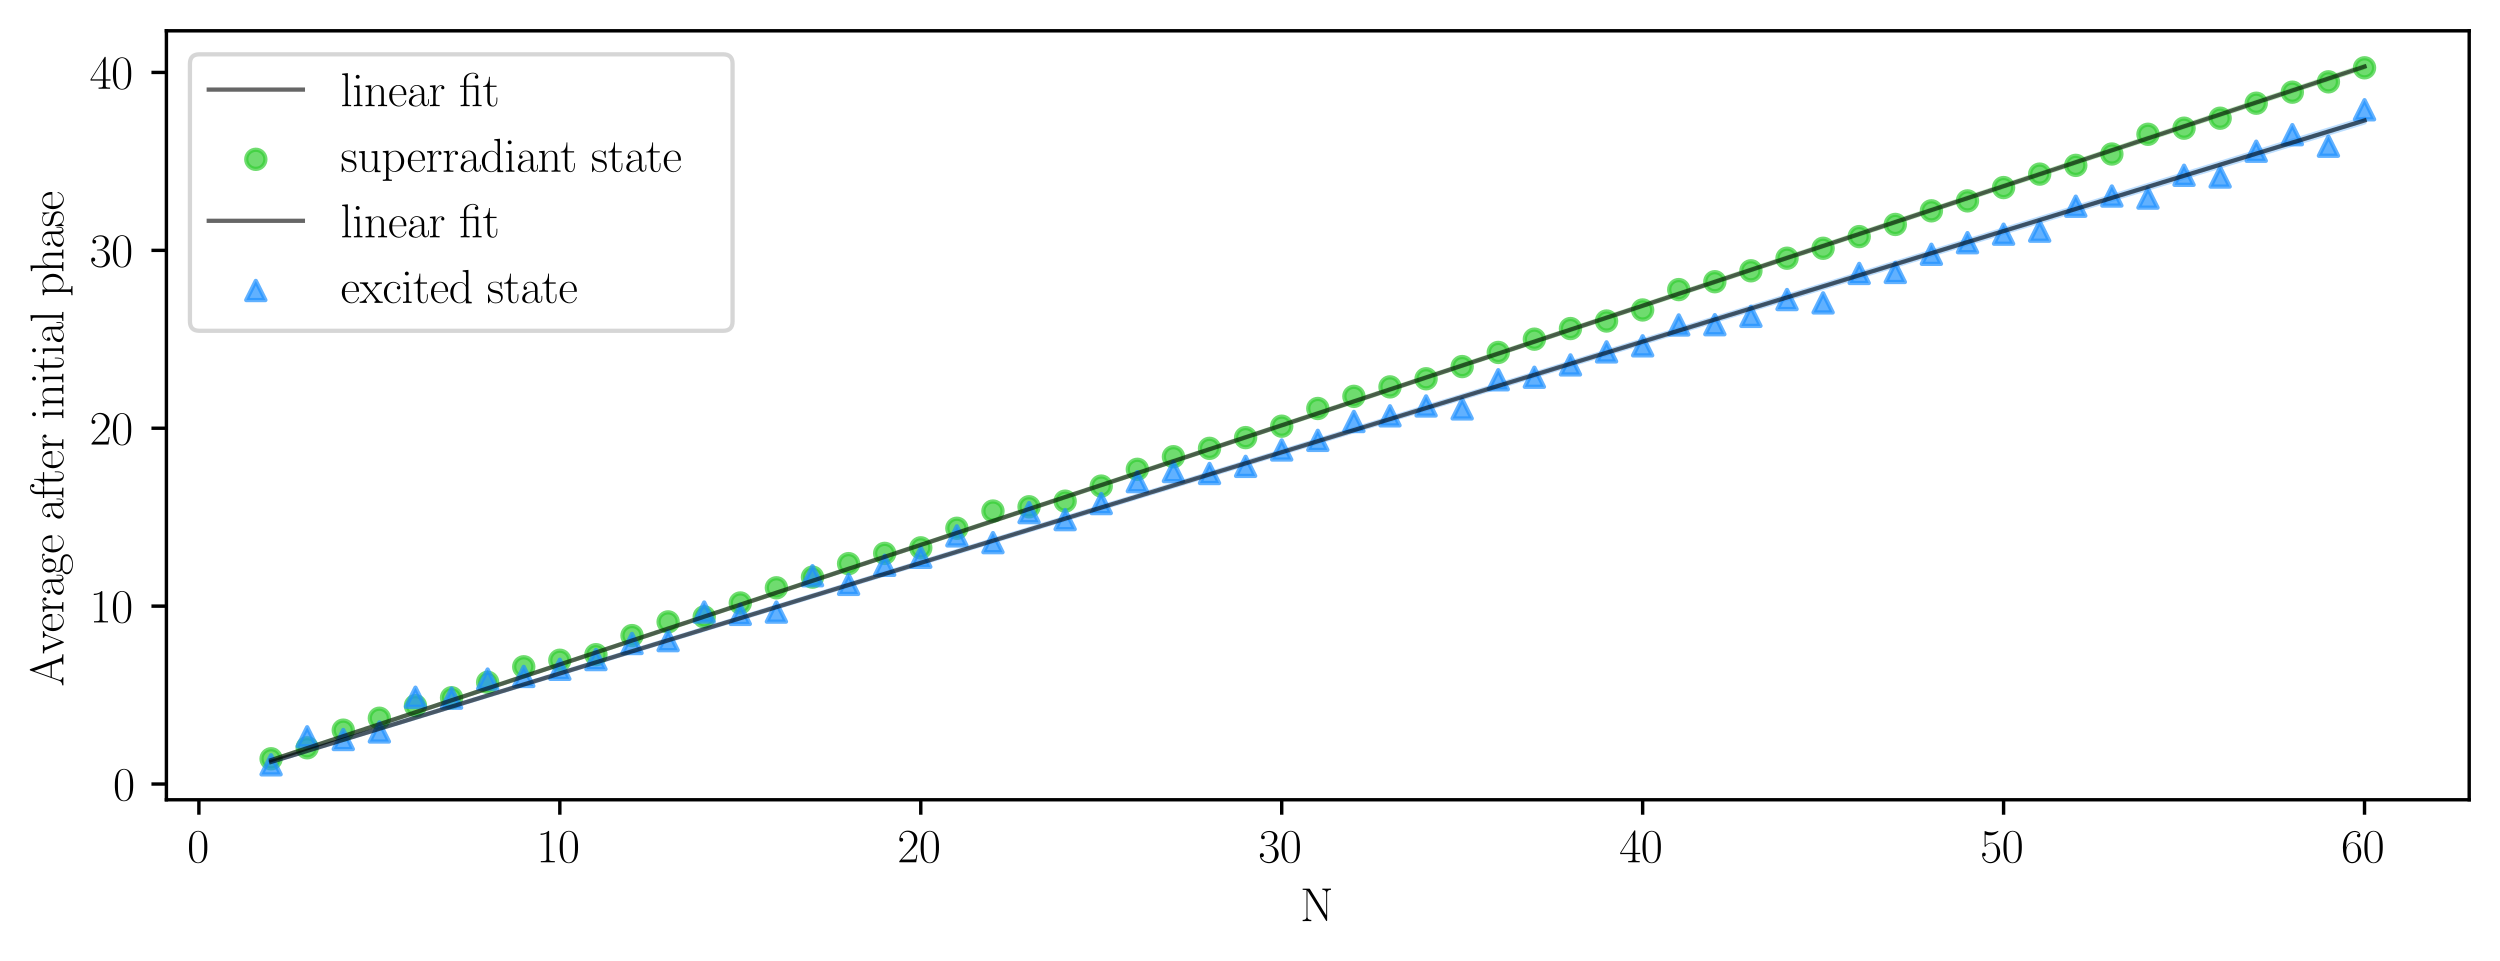 <?xml version="1.0" encoding="utf-8" standalone="no"?>
<!DOCTYPE svg PUBLIC "-//W3C//DTD SVG 1.1//EN"
  "http://www.w3.org/Graphics/SVG/1.1/DTD/svg11.dtd">
<svg xmlns:xlink="http://www.w3.org/1999/xlink" width="584.4pt" height="224.636pt" viewBox="0 0 584.4 224.636" xmlns="http://www.w3.org/2000/svg" version="1.1">
 <defs>
  <style type="text/css">*{stroke-linejoin: round; stroke-linecap: butt}</style>
 </defs>
 <g id="figure_1">
  <g id="patch_1">
   <path d="M 0 224.636 
L 584.4 224.636 
L 584.4 -0 
L 0 -0 
z
" style="fill: #ffffff"/>
  </g>
  <g id="axes_1">
   <g id="patch_2">
    <path d="M 38.9 186.953 
L 577.2 186.953 
L 577.2 7.2 
L 38.9 7.2 
z
" style="fill: #ffffff"/>
   </g>
   <g id="FillBetweenPolyCollection_1">
    <defs>
     <path id="maec29eea2d" d="M 63.368 -46.946 
L 63.368 -46.959 
L 71.806 -49.757 
L 80.243 -52.555 
L 88.68 -55.354 
L 97.118 -58.152 
L 105.555 -60.951 
L 113.992 -63.749 
L 122.429 -66.547 
L 130.867 -69.346 
L 139.304 -72.144 
L 147.741 -74.942 
L 156.179 -77.741 
L 164.616 -80.539 
L 173.053 -83.338 
L 181.49 -86.136 
L 189.928 -88.934 
L 198.365 -91.733 
L 206.802 -94.531 
L 215.24 -97.33 
L 223.677 -100.128 
L 232.114 -102.926 
L 240.551 -105.725 
L 248.989 -108.523 
L 257.426 -111.322 
L 265.863 -114.12 
L 274.301 -116.918 
L 282.738 -119.717 
L 291.175 -122.515 
L 299.613 -125.313 
L 308.05 -128.112 
L 316.487 -130.91 
L 324.924 -133.709 
L 333.362 -136.507 
L 341.799 -139.305 
L 350.236 -142.104 
L 358.674 -144.902 
L 367.111 -147.701 
L 375.548 -150.499 
L 383.985 -153.297 
L 392.423 -156.096 
L 400.86 -158.894 
L 409.297 -161.692 
L 417.735 -164.491 
L 426.172 -167.289 
L 434.609 -170.088 
L 443.047 -172.886 
L 451.484 -175.684 
L 459.921 -178.483 
L 468.358 -181.281 
L 476.796 -184.08 
L 485.233 -186.878 
L 493.67 -189.676 
L 502.108 -192.475 
L 510.545 -195.273 
L 518.982 -198.072 
L 527.419 -200.87 
L 535.857 -203.668 
L 544.294 -206.467 
L 552.731 -209.265 
L 552.731 -208.875 
L 552.731 -208.875 
L 544.294 -206.083 
L 535.857 -203.291 
L 527.419 -200.499 
L 518.982 -197.707 
L 510.545 -194.915 
L 502.108 -192.124 
L 493.67 -189.332 
L 485.233 -186.54 
L 476.796 -183.748 
L 468.358 -180.956 
L 459.921 -178.164 
L 451.484 -175.372 
L 443.047 -172.58 
L 434.609 -169.789 
L 426.172 -166.997 
L 417.735 -164.205 
L 409.297 -161.413 
L 400.86 -158.621 
L 392.423 -155.829 
L 383.985 -153.037 
L 375.548 -150.245 
L 367.111 -147.453 
L 358.674 -144.662 
L 350.236 -141.87 
L 341.799 -139.078 
L 333.362 -136.286 
L 324.924 -133.494 
L 316.487 -130.702 
L 308.05 -127.91 
L 299.613 -125.118 
L 291.175 -122.326 
L 282.738 -119.535 
L 274.301 -116.743 
L 265.863 -113.951 
L 257.426 -111.159 
L 248.989 -108.367 
L 240.551 -105.575 
L 232.114 -102.783 
L 223.677 -99.991 
L 215.24 -97.2 
L 206.802 -94.408 
L 198.365 -91.616 
L 189.928 -88.824 
L 181.49 -86.032 
L 173.053 -83.24 
L 164.616 -80.448 
L 156.179 -77.656 
L 147.741 -74.864 
L 139.304 -72.073 
L 130.867 -69.281 
L 122.429 -66.489 
L 113.992 -63.697 
L 105.555 -60.905 
L 97.118 -58.113 
L 88.68 -55.321 
L 80.243 -52.529 
L 71.806 -49.737 
L 63.368 -46.946 
z
" style="stroke: #32cd32; stroke-opacity: 0.3"/>
    </defs>
    <g clip-path="url(#p53342333e4)">
     <use xlink:href="#maec29eea2d" x="0" y="224.636" style="fill: #32cd32; fill-opacity: 0.3; stroke: #32cd32; stroke-opacity: 0.3"/>
    </g>
   </g>
   <g id="PathCollection_1">
    <defs>
     <path id="m52dfd0f4a6" d="M 0 2.236 
C 0.593 2.236 1.162 2 1.581 1.581 
C 2 1.162 2.236 0.593 2.236 0 
C 2.236 -0.593 2 -1.162 1.581 -1.581 
C 1.162 -2 0.593 -2.236 0 -2.236 
C -0.593 -2.236 -1.162 -2 -1.581 -1.581 
C -2 -1.162 -2.236 -0.593 -2.236 0 
C -2.236 0.593 -2 1.162 -1.581 1.581 
C -1.162 2 -0.593 2.236 0 2.236 
z
" style="stroke: #32cd32; stroke-opacity: 0.7"/>
    </defs>
    <g clip-path="url(#p53342333e4)">
     <use xlink:href="#m52dfd0f4a6" x="63.368" y="177.369" style="fill: #32cd32; fill-opacity: 0.7; stroke: #32cd32; stroke-opacity: 0.7"/>
     <use xlink:href="#m52dfd0f4a6" x="71.806" y="174.799" style="fill: #32cd32; fill-opacity: 0.7; stroke: #32cd32; stroke-opacity: 0.7"/>
     <use xlink:href="#m52dfd0f4a6" x="80.243" y="170.681" style="fill: #32cd32; fill-opacity: 0.7; stroke: #32cd32; stroke-opacity: 0.7"/>
     <use xlink:href="#m52dfd0f4a6" x="88.68" y="167.896" style="fill: #32cd32; fill-opacity: 0.7; stroke: #32cd32; stroke-opacity: 0.7"/>
     <use xlink:href="#m52dfd0f4a6" x="97.118" y="164.965" style="fill: #32cd32; fill-opacity: 0.7; stroke: #32cd32; stroke-opacity: 0.7"/>
     <use xlink:href="#m52dfd0f4a6" x="105.555" y="163.104" style="fill: #32cd32; fill-opacity: 0.7; stroke: #32cd32; stroke-opacity: 0.7"/>
     <use xlink:href="#m52dfd0f4a6" x="113.992" y="159.49" style="fill: #32cd32; fill-opacity: 0.7; stroke: #32cd32; stroke-opacity: 0.7"/>
     <use xlink:href="#m52dfd0f4a6" x="122.429" y="155.867" style="fill: #32cd32; fill-opacity: 0.7; stroke: #32cd32; stroke-opacity: 0.7"/>
     <use xlink:href="#m52dfd0f4a6" x="130.867" y="154.34" style="fill: #32cd32; fill-opacity: 0.7; stroke: #32cd32; stroke-opacity: 0.7"/>
     <use xlink:href="#m52dfd0f4a6" x="139.304" y="153.039" style="fill: #32cd32; fill-opacity: 0.7; stroke: #32cd32; stroke-opacity: 0.7"/>
     <use xlink:href="#m52dfd0f4a6" x="147.741" y="148.578" style="fill: #32cd32; fill-opacity: 0.7; stroke: #32cd32; stroke-opacity: 0.7"/>
     <use xlink:href="#m52dfd0f4a6" x="156.179" y="145.372" style="fill: #32cd32; fill-opacity: 0.7; stroke: #32cd32; stroke-opacity: 0.7"/>
     <use xlink:href="#m52dfd0f4a6" x="164.616" y="144.202" style="fill: #32cd32; fill-opacity: 0.7; stroke: #32cd32; stroke-opacity: 0.7"/>
     <use xlink:href="#m52dfd0f4a6" x="173.053" y="140.953" style="fill: #32cd32; fill-opacity: 0.7; stroke: #32cd32; stroke-opacity: 0.7"/>
     <use xlink:href="#m52dfd0f4a6" x="181.49" y="137.404" style="fill: #32cd32; fill-opacity: 0.7; stroke: #32cd32; stroke-opacity: 0.7"/>
     <use xlink:href="#m52dfd0f4a6" x="189.928" y="134.912" style="fill: #32cd32; fill-opacity: 0.7; stroke: #32cd32; stroke-opacity: 0.7"/>
     <use xlink:href="#m52dfd0f4a6" x="198.365" y="131.757" style="fill: #32cd32; fill-opacity: 0.7; stroke: #32cd32; stroke-opacity: 0.7"/>
     <use xlink:href="#m52dfd0f4a6" x="206.802" y="129.359" style="fill: #32cd32; fill-opacity: 0.7; stroke: #32cd32; stroke-opacity: 0.7"/>
     <use xlink:href="#m52dfd0f4a6" x="215.24" y="128.061" style="fill: #32cd32; fill-opacity: 0.7; stroke: #32cd32; stroke-opacity: 0.7"/>
     <use xlink:href="#m52dfd0f4a6" x="223.677" y="123.487" style="fill: #32cd32; fill-opacity: 0.7; stroke: #32cd32; stroke-opacity: 0.7"/>
     <use xlink:href="#m52dfd0f4a6" x="232.114" y="119.462" style="fill: #32cd32; fill-opacity: 0.7; stroke: #32cd32; stroke-opacity: 0.7"/>
     <use xlink:href="#m52dfd0f4a6" x="240.551" y="118.462" style="fill: #32cd32; fill-opacity: 0.7; stroke: #32cd32; stroke-opacity: 0.7"/>
     <use xlink:href="#m52dfd0f4a6" x="248.989" y="117.152" style="fill: #32cd32; fill-opacity: 0.7; stroke: #32cd32; stroke-opacity: 0.7"/>
     <use xlink:href="#m52dfd0f4a6" x="257.426" y="113.627" style="fill: #32cd32; fill-opacity: 0.7; stroke: #32cd32; stroke-opacity: 0.7"/>
     <use xlink:href="#m52dfd0f4a6" x="265.863" y="109.705" style="fill: #32cd32; fill-opacity: 0.7; stroke: #32cd32; stroke-opacity: 0.7"/>
     <use xlink:href="#m52dfd0f4a6" x="274.301" y="106.761" style="fill: #32cd32; fill-opacity: 0.7; stroke: #32cd32; stroke-opacity: 0.7"/>
     <use xlink:href="#m52dfd0f4a6" x="282.738" y="104.806" style="fill: #32cd32; fill-opacity: 0.7; stroke: #32cd32; stroke-opacity: 0.7"/>
     <use xlink:href="#m52dfd0f4a6" x="291.175" y="102.299" style="fill: #32cd32; fill-opacity: 0.7; stroke: #32cd32; stroke-opacity: 0.7"/>
     <use xlink:href="#m52dfd0f4a6" x="299.613" y="99.626" style="fill: #32cd32; fill-opacity: 0.7; stroke: #32cd32; stroke-opacity: 0.7"/>
     <use xlink:href="#m52dfd0f4a6" x="308.05" y="95.489" style="fill: #32cd32; fill-opacity: 0.7; stroke: #32cd32; stroke-opacity: 0.7"/>
     <use xlink:href="#m52dfd0f4a6" x="316.487" y="92.653" style="fill: #32cd32; fill-opacity: 0.7; stroke: #32cd32; stroke-opacity: 0.7"/>
     <use xlink:href="#m52dfd0f4a6" x="324.924" y="90.438" style="fill: #32cd32; fill-opacity: 0.7; stroke: #32cd32; stroke-opacity: 0.7"/>
     <use xlink:href="#m52dfd0f4a6" x="333.362" y="88.539" style="fill: #32cd32; fill-opacity: 0.7; stroke: #32cd32; stroke-opacity: 0.7"/>
     <use xlink:href="#m52dfd0f4a6" x="341.799" y="85.692" style="fill: #32cd32; fill-opacity: 0.7; stroke: #32cd32; stroke-opacity: 0.7"/>
     <use xlink:href="#m52dfd0f4a6" x="350.236" y="82.388" style="fill: #32cd32; fill-opacity: 0.7; stroke: #32cd32; stroke-opacity: 0.7"/>
     <use xlink:href="#m52dfd0f4a6" x="358.674" y="79.283" style="fill: #32cd32; fill-opacity: 0.7; stroke: #32cd32; stroke-opacity: 0.7"/>
     <use xlink:href="#m52dfd0f4a6" x="367.111" y="76.804" style="fill: #32cd32; fill-opacity: 0.7; stroke: #32cd32; stroke-opacity: 0.7"/>
     <use xlink:href="#m52dfd0f4a6" x="375.548" y="75.042" style="fill: #32cd32; fill-opacity: 0.7; stroke: #32cd32; stroke-opacity: 0.7"/>
     <use xlink:href="#m52dfd0f4a6" x="383.985" y="72.457" style="fill: #32cd32; fill-opacity: 0.7; stroke: #32cd32; stroke-opacity: 0.7"/>
     <use xlink:href="#m52dfd0f4a6" x="392.423" y="67.697" style="fill: #32cd32; fill-opacity: 0.7; stroke: #32cd32; stroke-opacity: 0.7"/>
     <use xlink:href="#m52dfd0f4a6" x="400.86" y="65.853" style="fill: #32cd32; fill-opacity: 0.7; stroke: #32cd32; stroke-opacity: 0.7"/>
     <use xlink:href="#m52dfd0f4a6" x="409.297" y="63.302" style="fill: #32cd32; fill-opacity: 0.7; stroke: #32cd32; stroke-opacity: 0.7"/>
     <use xlink:href="#m52dfd0f4a6" x="417.735" y="60.361" style="fill: #32cd32; fill-opacity: 0.7; stroke: #32cd32; stroke-opacity: 0.7"/>
     <use xlink:href="#m52dfd0f4a6" x="426.172" y="58.038" style="fill: #32cd32; fill-opacity: 0.7; stroke: #32cd32; stroke-opacity: 0.7"/>
     <use xlink:href="#m52dfd0f4a6" x="434.609" y="55.31" style="fill: #32cd32; fill-opacity: 0.7; stroke: #32cd32; stroke-opacity: 0.7"/>
     <use xlink:href="#m52dfd0f4a6" x="443.047" y="52.466" style="fill: #32cd32; fill-opacity: 0.7; stroke: #32cd32; stroke-opacity: 0.7"/>
     <use xlink:href="#m52dfd0f4a6" x="451.484" y="49.283" style="fill: #32cd32; fill-opacity: 0.7; stroke: #32cd32; stroke-opacity: 0.7"/>
     <use xlink:href="#m52dfd0f4a6" x="459.921" y="46.959" style="fill: #32cd32; fill-opacity: 0.7; stroke: #32cd32; stroke-opacity: 0.7"/>
     <use xlink:href="#m52dfd0f4a6" x="468.358" y="43.847" style="fill: #32cd32; fill-opacity: 0.7; stroke: #32cd32; stroke-opacity: 0.7"/>
     <use xlink:href="#m52dfd0f4a6" x="476.796" y="40.701" style="fill: #32cd32; fill-opacity: 0.7; stroke: #32cd32; stroke-opacity: 0.7"/>
     <use xlink:href="#m52dfd0f4a6" x="485.233" y="38.657" style="fill: #32cd32; fill-opacity: 0.7; stroke: #32cd32; stroke-opacity: 0.7"/>
     <use xlink:href="#m52dfd0f4a6" x="493.67" y="36.005" style="fill: #32cd32; fill-opacity: 0.7; stroke: #32cd32; stroke-opacity: 0.7"/>
     <use xlink:href="#m52dfd0f4a6" x="502.108" y="31.39" style="fill: #32cd32; fill-opacity: 0.7; stroke: #32cd32; stroke-opacity: 0.7"/>
     <use xlink:href="#m52dfd0f4a6" x="510.545" y="29.967" style="fill: #32cd32; fill-opacity: 0.7; stroke: #32cd32; stroke-opacity: 0.7"/>
     <use xlink:href="#m52dfd0f4a6" x="518.982" y="27.633" style="fill: #32cd32; fill-opacity: 0.7; stroke: #32cd32; stroke-opacity: 0.7"/>
     <use xlink:href="#m52dfd0f4a6" x="527.419" y="24.129" style="fill: #32cd32; fill-opacity: 0.7; stroke: #32cd32; stroke-opacity: 0.7"/>
     <use xlink:href="#m52dfd0f4a6" x="535.857" y="21.546" style="fill: #32cd32; fill-opacity: 0.7; stroke: #32cd32; stroke-opacity: 0.7"/>
     <use xlink:href="#m52dfd0f4a6" x="544.294" y="19.129" style="fill: #32cd32; fill-opacity: 0.7; stroke: #32cd32; stroke-opacity: 0.7"/>
     <use xlink:href="#m52dfd0f4a6" x="552.731" y="15.85" style="fill: #32cd32; fill-opacity: 0.7; stroke: #32cd32; stroke-opacity: 0.7"/>
    </g>
   </g>
   <g id="FillBetweenPolyCollection_2">
    <defs>
     <path id="m525a363b2c" d="M 63.368 -46.517 
L 63.368 -46.548 
L 71.806 -49.141 
L 80.243 -51.734 
L 88.68 -54.327 
L 97.118 -56.919 
L 105.555 -59.512 
L 113.992 -62.105 
L 122.429 -64.698 
L 130.867 -67.291 
L 139.304 -69.884 
L 147.741 -72.477 
L 156.179 -75.07 
L 164.616 -77.663 
L 173.053 -80.256 
L 181.49 -82.849 
L 189.928 -85.442 
L 198.365 -88.035 
L 206.802 -90.628 
L 215.24 -93.221 
L 223.677 -95.814 
L 232.114 -98.407 
L 240.551 -101 
L 248.989 -103.593 
L 257.426 -106.185 
L 265.863 -108.778 
L 274.301 -111.371 
L 282.738 -113.964 
L 291.175 -116.557 
L 299.613 -119.15 
L 308.05 -121.743 
L 316.487 -124.336 
L 324.924 -126.929 
L 333.362 -129.522 
L 341.799 -132.115 
L 350.236 -134.708 
L 358.674 -137.301 
L 367.111 -139.894 
L 375.548 -142.487 
L 383.985 -145.08 
L 392.423 -147.673 
L 400.86 -150.266 
L 409.297 -152.859 
L 417.735 -155.451 
L 426.172 -158.044 
L 434.609 -160.637 
L 443.047 -163.23 
L 451.484 -165.823 
L 459.921 -168.416 
L 468.358 -171.009 
L 476.796 -173.602 
L 485.233 -176.195 
L 493.67 -178.788 
L 502.108 -181.381 
L 510.545 -183.974 
L 518.982 -186.567 
L 527.419 -189.16 
L 535.857 -191.753 
L 544.294 -194.346 
L 552.731 -196.939 
L 552.731 -196.023 
L 552.731 -196.023 
L 544.294 -193.446 
L 535.857 -190.868 
L 527.419 -188.29 
L 518.982 -185.712 
L 510.545 -183.135 
L 502.108 -180.557 
L 493.67 -177.979 
L 485.233 -175.402 
L 476.796 -172.824 
L 468.358 -170.246 
L 459.921 -167.669 
L 451.484 -165.091 
L 443.047 -162.513 
L 434.609 -159.936 
L 426.172 -157.358 
L 417.735 -154.78 
L 409.297 -152.202 
L 400.86 -149.625 
L 392.423 -147.047 
L 383.985 -144.469 
L 375.548 -141.892 
L 367.111 -139.314 
L 358.674 -136.736 
L 350.236 -134.159 
L 341.799 -131.581 
L 333.362 -129.003 
L 324.924 -126.426 
L 316.487 -123.848 
L 308.05 -121.27 
L 299.613 -118.693 
L 291.175 -116.115 
L 282.738 -113.537 
L 274.301 -110.959 
L 265.863 -108.382 
L 257.426 -105.804 
L 248.989 -103.226 
L 240.551 -100.649 
L 232.114 -98.071 
L 223.677 -95.493 
L 215.24 -92.916 
L 206.802 -90.338 
L 198.365 -87.76 
L 189.928 -85.183 
L 181.49 -82.605 
L 173.053 -80.027 
L 164.616 -77.449 
L 156.179 -74.872 
L 147.741 -72.294 
L 139.304 -69.716 
L 130.867 -67.139 
L 122.429 -64.561 
L 113.992 -61.983 
L 105.555 -59.406 
L 97.118 -56.828 
L 88.68 -54.25 
L 80.243 -51.673 
L 71.806 -49.095 
L 63.368 -46.517 
z
" style="stroke: #1e90ff; stroke-opacity: 0.3"/>
    </defs>
    <g clip-path="url(#p53342333e4)">
     <use xlink:href="#m525a363b2c" x="0" y="224.636" style="fill: #1e90ff; fill-opacity: 0.3; stroke: #1e90ff; stroke-opacity: 0.3"/>
    </g>
   </g>
   <g id="PathCollection_2">
    <defs>
     <path id="m973801e0a3" d="M 0 -2.236 
L -2.236 2.236 
L 2.236 2.236 
z
" style="stroke: #1e90ff; stroke-opacity: 0.7"/>
    </defs>
    <g clip-path="url(#p53342333e4)">
     <use xlink:href="#m973801e0a3" x="63.368" y="178.783" style="fill: #1e90ff; fill-opacity: 0.7; stroke: #1e90ff; stroke-opacity: 0.7"/>
     <use xlink:href="#m973801e0a3" x="71.806" y="172.235" style="fill: #1e90ff; fill-opacity: 0.7; stroke: #1e90ff; stroke-opacity: 0.7"/>
     <use xlink:href="#m973801e0a3" x="80.243" y="172.871" style="fill: #1e90ff; fill-opacity: 0.7; stroke: #1e90ff; stroke-opacity: 0.7"/>
     <use xlink:href="#m973801e0a3" x="88.68" y="171.108" style="fill: #1e90ff; fill-opacity: 0.7; stroke: #1e90ff; stroke-opacity: 0.7"/>
     <use xlink:href="#m973801e0a3" x="97.118" y="162.989" style="fill: #1e90ff; fill-opacity: 0.7; stroke: #1e90ff; stroke-opacity: 0.7"/>
     <use xlink:href="#m973801e0a3" x="105.555" y="163.2" style="fill: #1e90ff; fill-opacity: 0.7; stroke: #1e90ff; stroke-opacity: 0.7"/>
     <use xlink:href="#m973801e0a3" x="113.992" y="158.744" style="fill: #1e90ff; fill-opacity: 0.7; stroke: #1e90ff; stroke-opacity: 0.7"/>
     <use xlink:href="#m973801e0a3" x="122.429" y="158.118" style="fill: #1e90ff; fill-opacity: 0.7; stroke: #1e90ff; stroke-opacity: 0.7"/>
     <use xlink:href="#m973801e0a3" x="130.867" y="156.459" style="fill: #1e90ff; fill-opacity: 0.7; stroke: #1e90ff; stroke-opacity: 0.7"/>
     <use xlink:href="#m973801e0a3" x="139.304" y="154.183" style="fill: #1e90ff; fill-opacity: 0.7; stroke: #1e90ff; stroke-opacity: 0.7"/>
     <use xlink:href="#m973801e0a3" x="147.741" y="150.418" style="fill: #1e90ff; fill-opacity: 0.7; stroke: #1e90ff; stroke-opacity: 0.7"/>
     <use xlink:href="#m973801e0a3" x="156.179" y="149.755" style="fill: #1e90ff; fill-opacity: 0.7; stroke: #1e90ff; stroke-opacity: 0.7"/>
     <use xlink:href="#m973801e0a3" x="164.616" y="143.073" style="fill: #1e90ff; fill-opacity: 0.7; stroke: #1e90ff; stroke-opacity: 0.7"/>
     <use xlink:href="#m973801e0a3" x="173.053" y="143.617" style="fill: #1e90ff; fill-opacity: 0.7; stroke: #1e90ff; stroke-opacity: 0.7"/>
     <use xlink:href="#m973801e0a3" x="181.49" y="143.083" style="fill: #1e90ff; fill-opacity: 0.7; stroke: #1e90ff; stroke-opacity: 0.7"/>
     <use xlink:href="#m973801e0a3" x="189.928" y="134.578" style="fill: #1e90ff; fill-opacity: 0.7; stroke: #1e90ff; stroke-opacity: 0.7"/>
     <use xlink:href="#m973801e0a3" x="198.365" y="136.599" style="fill: #1e90ff; fill-opacity: 0.7; stroke: #1e90ff; stroke-opacity: 0.7"/>
     <use xlink:href="#m973801e0a3" x="206.802" y="132.145" style="fill: #1e90ff; fill-opacity: 0.7; stroke: #1e90ff; stroke-opacity: 0.7"/>
     <use xlink:href="#m973801e0a3" x="215.24" y="130.268" style="fill: #1e90ff; fill-opacity: 0.7; stroke: #1e90ff; stroke-opacity: 0.7"/>
     <use xlink:href="#m973801e0a3" x="223.677" y="125.264" style="fill: #1e90ff; fill-opacity: 0.7; stroke: #1e90ff; stroke-opacity: 0.7"/>
     <use xlink:href="#m973801e0a3" x="232.114" y="126.851" style="fill: #1e90ff; fill-opacity: 0.7; stroke: #1e90ff; stroke-opacity: 0.7"/>
     <use xlink:href="#m973801e0a3" x="240.551" y="119.832" style="fill: #1e90ff; fill-opacity: 0.7; stroke: #1e90ff; stroke-opacity: 0.7"/>
     <use xlink:href="#m973801e0a3" x="248.989" y="121.464" style="fill: #1e90ff; fill-opacity: 0.7; stroke: #1e90ff; stroke-opacity: 0.7"/>
     <use xlink:href="#m973801e0a3" x="257.426" y="117.71" style="fill: #1e90ff; fill-opacity: 0.7; stroke: #1e90ff; stroke-opacity: 0.7"/>
     <use xlink:href="#m973801e0a3" x="265.863" y="112.591" style="fill: #1e90ff; fill-opacity: 0.7; stroke: #1e90ff; stroke-opacity: 0.7"/>
     <use xlink:href="#m973801e0a3" x="274.301" y="110.228" style="fill: #1e90ff; fill-opacity: 0.7; stroke: #1e90ff; stroke-opacity: 0.7"/>
     <use xlink:href="#m973801e0a3" x="282.738" y="110.683" style="fill: #1e90ff; fill-opacity: 0.7; stroke: #1e90ff; stroke-opacity: 0.7"/>
     <use xlink:href="#m973801e0a3" x="291.175" y="109.016" style="fill: #1e90ff; fill-opacity: 0.7; stroke: #1e90ff; stroke-opacity: 0.7"/>
     <use xlink:href="#m973801e0a3" x="299.613" y="105.189" style="fill: #1e90ff; fill-opacity: 0.7; stroke: #1e90ff; stroke-opacity: 0.7"/>
     <use xlink:href="#m973801e0a3" x="308.05" y="102.938" style="fill: #1e90ff; fill-opacity: 0.7; stroke: #1e90ff; stroke-opacity: 0.7"/>
     <use xlink:href="#m973801e0a3" x="316.487" y="98.529" style="fill: #1e90ff; fill-opacity: 0.7; stroke: #1e90ff; stroke-opacity: 0.7"/>
     <use xlink:href="#m973801e0a3" x="324.924" y="97.202" style="fill: #1e90ff; fill-opacity: 0.7; stroke: #1e90ff; stroke-opacity: 0.7"/>
     <use xlink:href="#m973801e0a3" x="333.362" y="94.894" style="fill: #1e90ff; fill-opacity: 0.7; stroke: #1e90ff; stroke-opacity: 0.7"/>
     <use xlink:href="#m973801e0a3" x="341.799" y="95.582" style="fill: #1e90ff; fill-opacity: 0.7; stroke: #1e90ff; stroke-opacity: 0.7"/>
     <use xlink:href="#m973801e0a3" x="350.236" y="88.771" style="fill: #1e90ff; fill-opacity: 0.7; stroke: #1e90ff; stroke-opacity: 0.7"/>
     <use xlink:href="#m973801e0a3" x="358.674" y="88.187" style="fill: #1e90ff; fill-opacity: 0.7; stroke: #1e90ff; stroke-opacity: 0.7"/>
     <use xlink:href="#m973801e0a3" x="367.111" y="85.304" style="fill: #1e90ff; fill-opacity: 0.7; stroke: #1e90ff; stroke-opacity: 0.7"/>
     <use xlink:href="#m973801e0a3" x="375.548" y="82.256" style="fill: #1e90ff; fill-opacity: 0.7; stroke: #1e90ff; stroke-opacity: 0.7"/>
     <use xlink:href="#m973801e0a3" x="383.985" y="80.838" style="fill: #1e90ff; fill-opacity: 0.7; stroke: #1e90ff; stroke-opacity: 0.7"/>
     <use xlink:href="#m973801e0a3" x="392.423" y="75.96" style="fill: #1e90ff; fill-opacity: 0.7; stroke: #1e90ff; stroke-opacity: 0.7"/>
     <use xlink:href="#m973801e0a3" x="400.86" y="75.901" style="fill: #1e90ff; fill-opacity: 0.7; stroke: #1e90ff; stroke-opacity: 0.7"/>
     <use xlink:href="#m973801e0a3" x="409.297" y="73.947" style="fill: #1e90ff; fill-opacity: 0.7; stroke: #1e90ff; stroke-opacity: 0.7"/>
     <use xlink:href="#m973801e0a3" x="417.735" y="70.019" style="fill: #1e90ff; fill-opacity: 0.7; stroke: #1e90ff; stroke-opacity: 0.7"/>
     <use xlink:href="#m973801e0a3" x="426.172" y="70.803" style="fill: #1e90ff; fill-opacity: 0.7; stroke: #1e90ff; stroke-opacity: 0.7"/>
     <use xlink:href="#m973801e0a3" x="434.609" y="63.918" style="fill: #1e90ff; fill-opacity: 0.7; stroke: #1e90ff; stroke-opacity: 0.7"/>
     <use xlink:href="#m973801e0a3" x="443.047" y="63.69" style="fill: #1e90ff; fill-opacity: 0.7; stroke: #1e90ff; stroke-opacity: 0.7"/>
     <use xlink:href="#m973801e0a3" x="451.484" y="59.441" style="fill: #1e90ff; fill-opacity: 0.7; stroke: #1e90ff; stroke-opacity: 0.7"/>
     <use xlink:href="#m973801e0a3" x="459.921" y="56.726" style="fill: #1e90ff; fill-opacity: 0.7; stroke: #1e90ff; stroke-opacity: 0.7"/>
     <use xlink:href="#m973801e0a3" x="468.358" y="54.743" style="fill: #1e90ff; fill-opacity: 0.7; stroke: #1e90ff; stroke-opacity: 0.7"/>
     <use xlink:href="#m973801e0a3" x="476.796" y="54.036" style="fill: #1e90ff; fill-opacity: 0.7; stroke: #1e90ff; stroke-opacity: 0.7"/>
     <use xlink:href="#m973801e0a3" x="485.233" y="48.205" style="fill: #1e90ff; fill-opacity: 0.7; stroke: #1e90ff; stroke-opacity: 0.7"/>
     <use xlink:href="#m973801e0a3" x="493.67" y="45.821" style="fill: #1e90ff; fill-opacity: 0.7; stroke: #1e90ff; stroke-opacity: 0.7"/>
     <use xlink:href="#m973801e0a3" x="502.108" y="46.306" style="fill: #1e90ff; fill-opacity: 0.7; stroke: #1e90ff; stroke-opacity: 0.7"/>
     <use xlink:href="#m973801e0a3" x="510.545" y="40.971" style="fill: #1e90ff; fill-opacity: 0.7; stroke: #1e90ff; stroke-opacity: 0.7"/>
     <use xlink:href="#m973801e0a3" x="518.982" y="41.379" style="fill: #1e90ff; fill-opacity: 0.7; stroke: #1e90ff; stroke-opacity: 0.7"/>
     <use xlink:href="#m973801e0a3" x="527.419" y="35.353" style="fill: #1e90ff; fill-opacity: 0.7; stroke: #1e90ff; stroke-opacity: 0.7"/>
     <use xlink:href="#m973801e0a3" x="535.857" y="31.482" style="fill: #1e90ff; fill-opacity: 0.7; stroke: #1e90ff; stroke-opacity: 0.7"/>
     <use xlink:href="#m973801e0a3" x="544.294" y="34.177" style="fill: #1e90ff; fill-opacity: 0.7; stroke: #1e90ff; stroke-opacity: 0.7"/>
     <use xlink:href="#m973801e0a3" x="552.731" y="25.656" style="fill: #1e90ff; fill-opacity: 0.7; stroke: #1e90ff; stroke-opacity: 0.7"/>
    </g>
   </g>
   <g id="matplotlib.axis_1">
    <g id="xtick_1">
     <g id="line2d_1">
      <defs>
       <path id="m711788b59b" d="M 0 0 
L 0 3.5 
" style="stroke: #000000; stroke-width: 0.8"/>
      </defs>
      <g>
       <use xlink:href="#m711788b59b" x="46.494" y="186.953" style="stroke: #000000; stroke-width: 0.8"/>
      </g>
     </g>
     <g id="text_1">
      <!-- $\mathdefault{0}$ -->
      <g transform="translate(43.754 201.564) scale(0.11 -0.11)">
       <defs>
        <path id="CMR17-30" d="M 2688 2025 
C 2688 2416 2682 3080 2413 3591 
C 2176 4039 1798 4198 1466 4198 
C 1158 4198 768 4058 525 3597 
C 269 3118 243 2524 243 2025 
C 243 1661 250 1106 448 619 
C 723 -39 1216 -128 1466 -128 
C 1760 -128 2208 -7 2470 600 
C 2662 1042 2688 1559 2688 2025 
z
M 1466 -26 
C 1056 -26 813 325 723 812 
C 653 1188 653 1738 653 2096 
C 653 2588 653 2997 736 3387 
C 858 3929 1216 4096 1466 4096 
C 1728 4096 2067 3923 2189 3400 
C 2272 3036 2278 2607 2278 2096 
C 2278 1680 2278 1169 2202 792 
C 2067 95 1690 -26 1466 -26 
z
" transform="scale(0.016)"/>
       </defs>
       <use xlink:href="#CMR17-30" transform="scale(0.996)"/>
      </g>
     </g>
    </g>
    <g id="xtick_2">
     <g id="line2d_2">
      <g>
       <use xlink:href="#m711788b59b" x="130.867" y="186.953" style="stroke: #000000; stroke-width: 0.8"/>
      </g>
     </g>
     <g id="text_2">
      <!-- $\mathdefault{10}$ -->
      <g transform="translate(125.387 201.564) scale(0.11 -0.11)">
       <defs>
        <path id="CMR17-31" d="M 1702 4058 
C 1702 4192 1696 4192 1606 4192 
C 1357 3916 979 3827 621 3827 
C 602 3827 570 3827 563 3808 
C 557 3795 557 3782 557 3648 
C 755 3648 1088 3686 1344 3839 
L 1344 461 
C 1344 236 1331 160 781 160 
L 589 160 
L 589 0 
C 896 0 1216 0 1523 0 
C 1830 0 2150 0 2458 0 
L 2458 160 
L 2266 160 
C 1715 160 1702 230 1702 458 
L 1702 4058 
z
" transform="scale(0.016)"/>
       </defs>
       <use xlink:href="#CMR17-31" transform="scale(0.996)"/>
       <use xlink:href="#CMR17-30" transform="translate(45.69 0) scale(0.996)"/>
      </g>
     </g>
    </g>
    <g id="xtick_3">
     <g id="line2d_3">
      <g>
       <use xlink:href="#m711788b59b" x="215.24" y="186.953" style="stroke: #000000; stroke-width: 0.8"/>
      </g>
     </g>
     <g id="text_3">
      <!-- $\mathdefault{20}$ -->
      <g transform="translate(209.76 201.564) scale(0.11 -0.11)">
       <defs>
        <path id="CMR17-32" d="M 2669 989 
L 2554 989 
C 2490 536 2438 459 2413 420 
C 2381 369 1920 369 1830 369 
L 602 369 
C 832 619 1280 1072 1824 1597 
C 2214 1967 2669 2402 2669 3035 
C 2669 3790 2067 4224 1395 4224 
C 691 4224 262 3604 262 3030 
C 262 2780 448 2748 525 2748 
C 589 2748 781 2787 781 3010 
C 781 3207 614 3264 525 3264 
C 486 3264 448 3258 422 3245 
C 544 3790 915 4058 1306 4058 
C 1862 4058 2227 3617 2227 3035 
C 2227 2479 1901 2000 1536 1584 
L 262 146 
L 262 0 
L 2515 0 
L 2669 989 
z
" transform="scale(0.016)"/>
       </defs>
       <use xlink:href="#CMR17-32" transform="scale(0.996)"/>
       <use xlink:href="#CMR17-30" transform="translate(45.69 0) scale(0.996)"/>
      </g>
     </g>
    </g>
    <g id="xtick_4">
     <g id="line2d_4">
      <g>
       <use xlink:href="#m711788b59b" x="299.613" y="186.953" style="stroke: #000000; stroke-width: 0.8"/>
      </g>
     </g>
     <g id="text_4">
      <!-- $\mathdefault{30}$ -->
      <g transform="translate(294.133 201.564) scale(0.11 -0.11)">
       <defs>
        <path id="CMR17-33" d="M 1414 2157 
C 1984 2157 2234 1662 2234 1090 
C 2234 320 1824 25 1453 25 
C 1114 25 563 194 390 693 
C 422 680 454 680 486 680 
C 640 680 755 782 755 948 
C 755 1133 614 1216 486 1216 
C 378 1216 211 1165 211 926 
C 211 335 787 -128 1466 -128 
C 2176 -128 2720 430 2720 1085 
C 2720 1707 2208 2157 1600 2227 
C 2086 2328 2554 2756 2554 3329 
C 2554 3820 2048 4179 1472 4179 
C 890 4179 378 3829 378 3329 
C 378 3110 544 3072 627 3072 
C 762 3072 877 3155 877 3321 
C 877 3486 762 3569 627 3569 
C 602 3569 570 3569 544 3557 
C 730 3959 1235 4032 1459 4032 
C 1683 4032 2106 3925 2106 3320 
C 2106 3143 2080 2828 1862 2550 
C 1670 2304 1453 2304 1242 2284 
C 1210 2284 1062 2269 1037 2269 
C 992 2263 966 2257 966 2208 
C 966 2163 973 2157 1101 2157 
L 1414 2157 
z
" transform="scale(0.016)"/>
       </defs>
       <use xlink:href="#CMR17-33" transform="scale(0.996)"/>
       <use xlink:href="#CMR17-30" transform="translate(45.69 0) scale(0.996)"/>
      </g>
     </g>
    </g>
    <g id="xtick_5">
     <g id="line2d_5">
      <g>
       <use xlink:href="#m711788b59b" x="383.985" y="186.953" style="stroke: #000000; stroke-width: 0.8"/>
      </g>
     </g>
     <g id="text_5">
      <!-- $\mathdefault{40}$ -->
      <g transform="translate(378.506 201.564) scale(0.11 -0.11)">
       <defs>
        <path id="CMR17-34" d="M 2150 4122 
C 2150 4256 2144 4256 2029 4256 
L 128 1254 
L 128 1088 
L 1779 1088 
L 1779 457 
C 1779 224 1766 160 1318 160 
L 1197 160 
L 1197 0 
C 1402 0 1747 0 1965 0 
C 2182 0 2528 0 2733 0 
L 2733 160 
L 2611 160 
C 2163 160 2150 224 2150 457 
L 2150 1088 
L 2803 1088 
L 2803 1254 
L 2150 1254 
L 2150 4122 
z
M 1798 3703 
L 1798 1254 
L 256 1254 
L 1798 3703 
z
" transform="scale(0.016)"/>
       </defs>
       <use xlink:href="#CMR17-34" transform="scale(0.996)"/>
       <use xlink:href="#CMR17-30" transform="translate(45.69 0) scale(0.996)"/>
      </g>
     </g>
    </g>
    <g id="xtick_6">
     <g id="line2d_6">
      <g>
       <use xlink:href="#m711788b59b" x="468.358" y="186.953" style="stroke: #000000; stroke-width: 0.8"/>
      </g>
     </g>
     <g id="text_6">
      <!-- $\mathdefault{50}$ -->
      <g transform="translate(462.879 201.564) scale(0.11 -0.11)">
       <defs>
        <path id="CMR17-35" d="M 730 3692 
C 794 3666 1056 3584 1325 3584 
C 1920 3584 2246 3911 2432 4100 
C 2432 4157 2432 4192 2394 4192 
C 2387 4192 2374 4192 2323 4163 
C 2099 4058 1837 3973 1517 3973 
C 1325 3973 1037 3999 723 4139 
C 653 4171 640 4171 634 4171 
C 602 4171 595 4164 595 4037 
L 595 2203 
C 595 2089 595 2057 659 2057 
C 691 2057 704 2070 736 2114 
C 941 2401 1222 2522 1542 2522 
C 1766 2522 2246 2382 2246 1289 
C 2246 1085 2246 715 2054 421 
C 1894 159 1645 25 1370 25 
C 947 25 518 320 403 814 
C 429 807 480 795 506 795 
C 589 795 749 840 749 1038 
C 749 1210 627 1280 506 1280 
C 358 1280 262 1190 262 1011 
C 262 454 704 -128 1382 -128 
C 2042 -128 2669 440 2669 1264 
C 2669 2030 2170 2624 1549 2624 
C 1222 2624 947 2503 730 2274 
L 730 3692 
z
" transform="scale(0.016)"/>
       </defs>
       <use xlink:href="#CMR17-35" transform="scale(0.996)"/>
       <use xlink:href="#CMR17-30" transform="translate(45.69 0) scale(0.996)"/>
      </g>
     </g>
    </g>
    <g id="xtick_7">
     <g id="line2d_7">
      <g>
       <use xlink:href="#m711788b59b" x="552.731" y="186.953" style="stroke: #000000; stroke-width: 0.8"/>
      </g>
     </g>
     <g id="text_7">
      <!-- $\mathdefault{60}$ -->
      <g transform="translate(547.252 201.564) scale(0.11 -0.11)">
       <defs>
        <path id="CMR17-36" d="M 678 2176 
C 678 3690 1395 4032 1811 4032 
C 1946 4032 2272 4009 2400 3776 
C 2298 3776 2106 3776 2106 3553 
C 2106 3381 2246 3323 2336 3323 
C 2394 3323 2566 3348 2566 3560 
C 2566 3954 2246 4179 1805 4179 
C 1043 4179 243 3390 243 1984 
C 243 253 966 -128 1478 -128 
C 2099 -128 2688 427 2688 1283 
C 2688 2081 2170 2662 1517 2662 
C 1126 2662 838 2407 678 1960 
L 678 2176 
z
M 1478 25 
C 691 25 691 1200 691 1436 
C 691 1896 909 2560 1504 2560 
C 1613 2560 1926 2560 2138 2120 
C 2253 1870 2253 1609 2253 1289 
C 2253 944 2253 690 2118 434 
C 1978 171 1773 25 1478 25 
z
" transform="scale(0.016)"/>
       </defs>
       <use xlink:href="#CMR17-36" transform="scale(0.996)"/>
       <use xlink:href="#CMR17-30" transform="translate(45.69 0) scale(0.996)"/>
      </g>
     </g>
    </g>
    <g id="text_8">
     <!-- N -->
     <g transform="translate(303.94 215.305) scale(0.11 -0.11)">
      <defs>
       <path id="CMR17-4e" d="M 1312 4250 
C 1267 4320 1261 4320 1139 4320 
L 326 4320 
L 326 4160 
L 448 4160 
C 704 4160 819 4129 838 4122 
L 838 610 
C 838 451 838 153 326 153 
L 326 -13 
C 474 0 742 0 902 0 
C 1062 0 1331 0 1478 -13 
L 1478 153 
C 966 153 966 451 966 610 
L 966 4033 
C 1011 3995 1011 3982 1056 3919 
L 3430 76 
C 3475 0 3494 0 3526 0 
C 3590 0 3590 19 3590 139 
L 3590 3705 
C 3590 3863 3590 4160 4102 4160 
L 4102 4326 
C 3955 4320 3686 4320 3526 4320 
C 3366 4320 3098 4320 2950 4326 
L 2950 4160 
C 3462 4160 3462 3862 3462 3703 
L 3462 763 
L 1312 4250 
z
" transform="scale(0.016)"/>
      </defs>
      <use xlink:href="#CMR17-4e" transform="scale(0.996)"/>
     </g>
    </g>
   </g>
   <g id="matplotlib.axis_2">
    <g id="ytick_1">
     <g id="line2d_8">
      <defs>
       <path id="ma87cf8e587" d="M 0 0 
L -3.5 0 
" style="stroke: #000000; stroke-width: 0.8"/>
      </defs>
      <g>
       <use xlink:href="#ma87cf8e587" x="38.9" y="183.274" style="stroke: #000000; stroke-width: 0.8"/>
      </g>
     </g>
     <g id="text_9">
      <!-- $\mathdefault{0}$ -->
      <g transform="translate(26.421 187.079) scale(0.11 -0.11)">
       <use xlink:href="#CMR17-30" transform="scale(0.996)"/>
      </g>
     </g>
    </g>
    <g id="ytick_2">
     <g id="line2d_9">
      <g>
       <use xlink:href="#ma87cf8e587" x="38.9" y="141.69" style="stroke: #000000; stroke-width: 0.8"/>
      </g>
     </g>
     <g id="text_10">
      <!-- $\mathdefault{10}$ -->
      <g transform="translate(20.941 145.495) scale(0.11 -0.11)">
       <use xlink:href="#CMR17-31" transform="scale(0.996)"/>
       <use xlink:href="#CMR17-30" transform="translate(45.69 0) scale(0.996)"/>
      </g>
     </g>
    </g>
    <g id="ytick_3">
     <g id="line2d_10">
      <g>
       <use xlink:href="#ma87cf8e587" x="38.9" y="100.105" style="stroke: #000000; stroke-width: 0.8"/>
      </g>
     </g>
     <g id="text_11">
      <!-- $\mathdefault{20}$ -->
      <g transform="translate(20.941 103.91) scale(0.11 -0.11)">
       <use xlink:href="#CMR17-32" transform="scale(0.996)"/>
       <use xlink:href="#CMR17-30" transform="translate(45.69 0) scale(0.996)"/>
      </g>
     </g>
    </g>
    <g id="ytick_4">
     <g id="line2d_11">
      <g>
       <use xlink:href="#ma87cf8e587" x="38.9" y="58.521" style="stroke: #000000; stroke-width: 0.8"/>
      </g>
     </g>
     <g id="text_12">
      <!-- $\mathdefault{30}$ -->
      <g transform="translate(20.941 62.326) scale(0.11 -0.11)">
       <use xlink:href="#CMR17-33" transform="scale(0.996)"/>
       <use xlink:href="#CMR17-30" transform="translate(45.69 0) scale(0.996)"/>
      </g>
     </g>
    </g>
    <g id="ytick_5">
     <g id="line2d_12">
      <g>
       <use xlink:href="#ma87cf8e587" x="38.9" y="16.937" style="stroke: #000000; stroke-width: 0.8"/>
      </g>
     </g>
     <g id="text_13">
      <!-- $\mathdefault{40}$ -->
      <g transform="translate(20.941 20.742) scale(0.11 -0.11)">
       <use xlink:href="#CMR17-34" transform="scale(0.996)"/>
       <use xlink:href="#CMR17-30" transform="translate(45.69 0) scale(0.996)"/>
      </g>
     </g>
    </g>
    <g id="text_14">
     <!-- Average after initial phase -->
     <g transform="translate(14.81 160.456) rotate(-90) scale(0.11 -0.11)">
      <defs>
       <path id="CMR17-41" d="M 2323 4378 
C 2291 4461 2278 4480 2214 4480 
C 2150 4480 2138 4461 2106 4378 
L 749 566 
C 627 223 371 153 147 153 
L 147 -13 
C 262 0 518 0 640 0 
C 800 0 1056 0 1210 -13 
L 1210 153 
C 909 153 864 361 864 439 
C 864 497 877 530 890 569 
L 1229 1536 
L 2906 1536 
L 3290 442 
C 3322 365 3322 352 3322 327 
C 3322 153 3046 153 2925 153 
L 2925 0 
C 3110 0 3443 0 3642 0 
C 3808 0 4128 0 4282 -13 
L 4282 153 
C 3942 153 3827 153 3744 387 
L 2323 4378 
z
M 2067 3893 
L 2848 1702 
L 1286 1702 
L 2067 3893 
z
" transform="scale(0.016)"/>
       <path id="CMR17-76" d="M 2502 2163 
C 2560 2304 2662 2560 3034 2560 
L 3034 2726 
C 2912 2726 2752 2726 2630 2726 
C 2496 2726 2285 2726 2157 2732 
L 2157 2566 
C 2317 2553 2406 2477 2406 2311 
C 2406 2253 2406 2240 2368 2151 
L 1664 377 
L 902 2286 
C 864 2369 864 2381 864 2407 
C 864 2560 1075 2560 1171 2560 
L 1171 2732 
C 1018 2726 736 2726 576 2726 
C 403 2726 205 2726 64 2732 
L 64 2560 
C 307 2560 442 2560 518 2362 
L 1446 44 
C 1485 -51 1491 -64 1549 -64 
C 1606 -64 1613 -51 1651 44 
L 2502 2163 
z
" transform="scale(0.016)"/>
       <path id="CMR17-65" d="M 2438 1472 
C 2464 1498 2464 1511 2464 1576 
C 2464 2238 2118 2816 1389 2816 
C 710 2816 173 2169 173 1383 
C 173 551 781 -64 1459 -64 
C 2176 -64 2458 607 2458 740 
C 2458 784 2419 784 2406 784 
C 2362 784 2355 771 2330 696 
C 2189 265 1837 51 1504 51 
C 1229 51 954 203 781 480 
C 582 803 582 1176 582 1472 
L 2438 1472 
z
M 589 1568 
C 634 2505 1126 2714 1382 2714 
C 1818 2714 2112 2297 2118 1568 
L 589 1568 
z
" transform="scale(0.016)"/>
       <path id="CMR17-72" d="M 960 1497 
C 960 2112 1222 2688 1702 2688 
C 1747 2688 1792 2682 1837 2662 
C 1837 2662 1696 2617 1696 2452 
C 1696 2298 1818 2234 1914 2234 
C 1990 2234 2131 2279 2131 2458 
C 2131 2663 1926 2790 1709 2790 
C 1222 2790 1011 2317 947 2093 
L 941 2093 
L 941 2790 
L 198 2720 
L 198 2554 
C 576 2554 634 2515 634 2208 
L 634 428 
C 634 184 608 153 198 153 
L 198 -13 
C 352 0 646 0 813 0 
C 998 0 1325 0 1498 -13 
L 1498 153 
C 1037 153 960 153 960 440 
L 960 1497 
z
" transform="scale(0.016)"/>
       <path id="CMR17-61" d="M 2304 1653 
C 2304 2072 2304 2294 2035 2543 
C 1798 2752 1523 2816 1306 2816 
C 800 2816 435 2407 435 1971 
C 435 1728 627 1728 666 1728 
C 749 1728 896 1778 896 1954 
C 896 2112 774 2181 666 2181 
C 640 2181 608 2174 589 2168 
C 723 2592 1069 2714 1293 2714 
C 1613 2714 1965 2429 1965 1885 
L 1965 1600 
C 1587 1600 1133 1549 774 1357 
C 371 1133 256 813 256 570 
C 256 77 832 -64 1171 -64 
C 1523 -64 1850 139 1990 511 
C 2003 233 2182 -18 2464 -18 
C 2598 -18 2938 70 2938 567 
L 2938 920 
L 2822 920 
L 2822 562 
C 2822 178 2650 128 2566 128 
C 2304 128 2304 458 2304 738 
L 2304 1653 
z
M 1965 870 
C 1965 317 1568 38 1216 38 
C 896 38 646 275 646 570 
C 646 761 730 1100 1101 1305 
C 1408 1478 1760 1504 1965 1504 
L 1965 870 
z
" transform="scale(0.016)"/>
       <path id="CMR17-67" d="M 710 1164 
C 832 1068 1043 960 1299 960 
C 1805 960 2240 1357 2240 1888 
C 2240 2054 2189 2310 1997 2509 
C 2176 2692 2438 2752 2586 2752 
C 2611 2752 2650 2752 2682 2734 
C 2656 2728 2598 2703 2598 2605 
C 2598 2527 2656 2471 2739 2471 
C 2835 2471 2886 2533 2886 2614 
C 2886 2731 2790 2854 2586 2854 
C 2330 2854 2106 2738 1926 2580 
C 1734 2753 1504 2816 1299 2816 
C 794 2816 358 2419 358 1888 
C 358 1522 570 1292 634 1228 
C 442 1004 442 743 442 711 
C 442 545 506 302 723 168 
C 390 85 128 -169 128 -486 
C 128 -943 736 -1280 1466 -1280 
C 2170 -1280 2803 -956 2803 -479 
C 2803 384 1856 384 1363 384 
C 1216 384 954 384 922 391 
C 723 423 589 602 589 826 
C 589 883 589 1024 710 1164 
z
M 1299 1068 
C 736 1068 736 1760 736 1889 
C 736 2016 736 2708 1299 2708 
C 1862 2708 1862 2016 1862 1889 
C 1862 1760 1862 1068 1299 1068 
z
M 1466 -1171 
C 826 -1171 384 -835 384 -486 
C 384 -289 493 -105 634 -4 
C 794 104 858 104 1293 104 
C 1818 104 2547 104 2547 -486 
C 2547 -835 2106 -1171 1466 -1171 
z
" transform="scale(0.016)"/>
       <path id="CMR17-66" d="M 979 2560 
L 1709 2560 
L 1709 2725 
L 966 2725 
L 966 3494 
C 966 4022 1235 4352 1510 4352 
C 1594 4352 1690 4327 1754 4282 
C 1702 4269 1568 4225 1568 4067 
C 1568 3901 1696 3850 1786 3850 
C 1875 3850 2003 3901 2003 4067 
C 2003 4308 1773 4454 1517 4454 
C 1152 4454 653 4156 653 3481 
L 653 2725 
L 141 2725 
L 141 2560 
L 653 2560 
L 653 427 
C 653 184 627 153 218 153 
L 218 -13 
C 371 0 666 0 832 0 
C 1018 0 1344 0 1517 -13 
L 1517 153 
C 1056 153 979 153 979 439 
L 979 2560 
z
" transform="scale(0.016)"/>
       <path id="CMR17-74" d="M 966 2560 
L 1862 2560 
L 1862 2725 
L 966 2725 
L 966 3904 
L 851 3904 
C 838 3245 614 2668 70 2668 
L 70 2560 
L 627 2560 
L 627 771 
C 627 650 627 -64 1370 -64 
C 1747 -64 1965 306 1965 777 
L 1965 1140 
L 1850 1140 
L 1850 783 
C 1850 344 1677 51 1408 51 
C 1222 51 966 178 966 758 
L 966 2560 
z
" transform="scale(0.016)"/>
       <path id="CMR17-69" d="M 992 3909 
C 992 4049 877 4170 730 4170 
C 589 4170 467 4056 467 3909 
C 467 3769 582 3648 730 3648 
C 870 3648 992 3763 992 3909 
z
M 243 2706 
L 243 2541 
C 602 2541 653 2502 653 2197 
L 653 427 
C 653 184 627 153 218 153 
L 218 -13 
C 371 0 646 0 806 0 
C 960 0 1222 0 1370 -13 
L 1370 153 
C 992 153 979 191 979 420 
L 979 2776 
L 243 2706 
z
" transform="scale(0.016)"/>
       <path id="CMR17-6e" d="M 2656 1933 
C 2656 2259 2592 2790 1837 2790 
C 1331 2790 1069 2400 973 2144 
L 966 2144 
L 966 2790 
L 211 2720 
L 211 2554 
C 589 2554 646 2515 646 2208 
L 646 428 
C 646 184 621 153 211 153 
L 211 -13 
C 365 0 646 0 813 0 
C 979 0 1267 0 1421 -13 
L 1421 153 
C 1011 153 986 178 986 428 
L 986 1658 
C 986 2247 1344 2688 1792 2688 
C 2266 2688 2317 2266 2317 1958 
L 2317 428 
C 2317 184 2291 153 1882 153 
L 1882 -13 
C 2035 0 2317 0 2483 0 
C 2650 0 2938 0 3091 -13 
L 3091 153 
C 2682 153 2656 178 2656 428 
L 2656 1933 
z
" transform="scale(0.016)"/>
       <path id="CMR17-6c" d="M 979 4396 
L 218 4326 
L 218 4160 
C 595 4160 653 4122 653 3817 
L 653 426 
C 653 184 627 153 218 153 
L 218 -13 
C 371 0 653 0 813 0 
C 979 0 1261 0 1414 -13 
L 1414 153 
C 1005 153 979 178 979 426 
L 979 4396 
z
" transform="scale(0.016)"/>
       <path id="CMR17-70" d="M 1408 -1063 
C 998 -1063 973 -1037 973 -789 
L 973 402 
C 1158 134 1427 -38 1766 -38 
C 2406 -38 3053 523 3053 1388 
C 3053 2191 2496 2802 1837 2802 
C 1453 2802 1139 2592 960 2338 
L 960 2802 
L 198 2732 
L 198 2567 
C 576 2567 634 2528 634 2223 
L 634 -789 
C 634 -1031 608 -1063 198 -1063 
L 198 -1228 
C 352 -1216 634 -1216 800 -1216 
C 966 -1216 1254 -1216 1408 -1228 
L 1408 -1063 
z
M 973 2012 
C 973 2102 973 2235 1222 2471 
C 1254 2497 1472 2688 1792 2688 
C 2259 2688 2643 2108 2643 1382 
C 2643 656 2234 64 1728 64 
C 1498 64 1248 172 1056 472 
C 973 612 973 650 973 752 
L 973 2012 
z
" transform="scale(0.016)"/>
       <path id="CMR17-68" d="M 2656 1933 
C 2656 2259 2592 2790 1837 2790 
C 1312 2790 1056 2368 979 2157 
L 973 2157 
L 973 4396 
L 211 4326 
L 211 4160 
C 589 4160 646 4122 646 3817 
L 646 426 
C 646 184 621 153 211 153 
L 211 -13 
C 365 0 646 0 813 0 
C 979 0 1267 0 1421 -13 
L 1421 153 
C 1011 153 986 178 986 428 
L 986 1658 
C 986 2247 1344 2688 1792 2688 
C 2266 2688 2317 2266 2317 1958 
L 2317 428 
C 2317 184 2291 153 1882 153 
L 1882 -13 
C 2035 0 2317 0 2483 0 
C 2650 0 2938 0 3091 -13 
L 3091 153 
C 2682 153 2656 178 2656 428 
L 2656 1933 
z
" transform="scale(0.016)"/>
       <path id="CMR17-73" d="M 1978 2697 
C 1978 2813 1971 2819 1933 2819 
C 1907 2819 1901 2813 1824 2717 
C 1805 2691 1747 2626 1728 2601 
C 1523 2819 1235 2819 1126 2819 
C 416 2819 160 2447 160 2076 
C 160 1498 813 1365 998 1325 
C 1402 1243 1542 1217 1677 1101 
C 1760 1025 1901 884 1901 654 
C 1901 384 1747 38 1158 38 
C 602 38 403 460 288 1021 
C 269 1110 269 1117 218 1117 
C 166 1117 160 1110 160 983 
L 160 63 
C 160 -51 166 -58 205 -58 
C 237 -58 243 -51 275 0 
C 314 57 410 211 448 276 
C 576 103 800 -64 1158 -64 
C 1792 -64 2131 283 2131 784 
C 2131 1112 1958 1285 1875 1362 
C 1683 1561 1459 1606 1190 1657 
C 838 1735 390 1825 390 2217 
C 390 2383 480 2737 1126 2737 
C 1811 2737 1850 2094 1862 1888 
C 1869 1856 1901 1849 1920 1849 
C 1978 1849 1978 1869 1978 1978 
L 1978 2697 
z
" transform="scale(0.016)"/>
      </defs>
      <use xlink:href="#CMR17-41" transform="scale(0.996)"/>
      <use xlink:href="#CMR17-76" transform="translate(69.072 0) scale(0.996)"/>
      <use xlink:href="#CMR17-65" transform="translate(114.763 0) scale(0.996)"/>
      <use xlink:href="#CMR17-72" transform="translate(155.249 0) scale(0.996)"/>
      <use xlink:href="#CMR17-61" transform="translate(190.529 0) scale(0.996)"/>
      <use xlink:href="#CMR17-67" transform="translate(236.22 0) scale(0.996)"/>
      <use xlink:href="#CMR17-65" transform="translate(281.91 0) scale(0.996)"/>
      <use xlink:href="#CMR17-61" transform="translate(352.472 0) scale(0.996)"/>
      <use xlink:href="#CMR17-66" transform="translate(398.162 0) scale(0.996)"/>
      <use xlink:href="#CMR17-74" transform="translate(425.636 0) scale(0.996)"/>
      <use xlink:href="#CMR17-65" transform="translate(460.917 0) scale(0.996)"/>
      <use xlink:href="#CMR17-72" transform="translate(501.402 0) scale(0.996)"/>
      <use xlink:href="#CMR17-69" transform="translate(566.759 0) scale(0.996)"/>
      <use xlink:href="#CMR17-6e" transform="translate(591.63 0) scale(0.996)"/>
      <use xlink:href="#CMR17-69" transform="translate(642.525 0) scale(0.996)"/>
      <use xlink:href="#CMR17-74" transform="translate(667.397 0) scale(0.996)"/>
      <use xlink:href="#CMR17-69" transform="translate(702.677 0) scale(0.996)"/>
      <use xlink:href="#CMR17-61" transform="translate(727.548 0) scale(0.996)"/>
      <use xlink:href="#CMR17-6c" transform="translate(773.239 0) scale(0.996)"/>
      <use xlink:href="#CMR17-70" transform="translate(828.186 0) scale(0.996)"/>
      <use xlink:href="#CMR17-68" transform="translate(879.081 0) scale(0.996)"/>
      <use xlink:href="#CMR17-61" transform="translate(929.977 0) scale(0.996)"/>
      <use xlink:href="#CMR17-73" transform="translate(975.667 0) scale(0.996)"/>
      <use xlink:href="#CMR17-65" transform="translate(1011.468 0) scale(0.996)"/>
     </g>
    </g>
   </g>
   <g id="line2d_13">
    <path d="M 63.368 177.684 
L 71.806 174.888 
L 80.243 172.093 
L 88.68 169.298 
L 97.118 166.503 
L 105.555 163.708 
L 113.992 160.913 
L 122.429 158.118 
L 130.867 155.323 
L 139.304 152.527 
L 147.741 149.732 
L 156.179 146.937 
L 164.616 144.142 
L 173.053 141.347 
L 181.49 138.552 
L 189.928 135.757 
L 198.365 132.961 
L 206.802 130.166 
L 215.24 127.371 
L 223.677 124.576 
L 232.114 121.781 
L 240.551 118.986 
L 248.989 116.191 
L 257.426 113.395 
L 265.863 110.6 
L 274.301 107.805 
L 282.738 105.01 
L 291.175 102.215 
L 299.613 99.42 
L 308.05 96.625 
L 316.487 93.83 
L 324.924 91.034 
L 333.362 88.239 
L 341.799 85.444 
L 350.236 82.649 
L 358.674 79.854 
L 367.111 77.059 
L 375.548 74.264 
L 383.985 71.468 
L 392.423 68.673 
L 400.86 65.878 
L 409.297 63.083 
L 417.735 60.288 
L 426.172 57.493 
L 434.609 54.698 
L 443.047 51.902 
L 451.484 49.107 
L 459.921 46.312 
L 468.358 43.517 
L 476.796 40.722 
L 485.233 37.927 
L 493.67 35.132 
L 502.108 32.337 
L 510.545 29.541 
L 518.982 26.746 
L 527.419 23.951 
L 535.857 21.156 
L 544.294 18.361 
L 552.731 15.566 
" clip-path="url(#p53342333e4)" style="fill: none; stroke: #000000; stroke-opacity: 0.6; stroke-linecap: square"/>
   </g>
   <g id="line2d_14">
    <path d="M 63.368 178.103 
L 71.806 175.518 
L 80.243 172.933 
L 88.68 170.347 
L 97.118 167.762 
L 105.555 165.177 
L 113.992 162.591 
L 122.429 160.006 
L 130.867 157.421 
L 139.304 154.835 
L 147.741 152.25 
L 156.179 149.665 
L 164.616 147.079 
L 173.053 144.494 
L 181.49 141.909 
L 189.928 139.323 
L 198.365 136.738 
L 206.802 134.153 
L 215.24 131.568 
L 223.677 128.982 
L 232.114 126.397 
L 240.551 123.812 
L 248.989 121.226 
L 257.426 118.641 
L 265.863 116.056 
L 274.301 113.47 
L 282.738 110.885 
L 291.175 108.3 
L 299.613 105.714 
L 308.05 103.129 
L 316.487 100.544 
L 324.924 97.958 
L 333.362 95.373 
L 341.799 92.788 
L 350.236 90.202 
L 358.674 87.617 
L 367.111 85.032 
L 375.548 82.446 
L 383.985 79.861 
L 392.423 77.276 
L 400.86 74.69 
L 409.297 72.105 
L 417.735 69.52 
L 426.172 66.935 
L 434.609 64.349 
L 443.047 61.764 
L 451.484 59.179 
L 459.921 56.593 
L 468.358 54.008 
L 476.796 51.423 
L 485.233 48.837 
L 493.67 46.252 
L 502.108 43.667 
L 510.545 41.081 
L 518.982 38.496 
L 527.419 35.911 
L 535.857 33.325 
L 544.294 30.74 
L 552.731 28.155 
" clip-path="url(#p53342333e4)" style="fill: none; stroke: #000000; stroke-opacity: 0.6; stroke-linecap: square"/>
   </g>
   <g id="patch_3">
    <path d="M 38.9 186.953 
L 38.9 7.2 
" style="fill: none; stroke: #000000; stroke-width: 0.8; stroke-linejoin: miter; stroke-linecap: square"/>
   </g>
   <g id="patch_4">
    <path d="M 577.2 186.953 
L 577.2 7.2 
" style="fill: none; stroke: #000000; stroke-width: 0.8; stroke-linejoin: miter; stroke-linecap: square"/>
   </g>
   <g id="patch_5">
    <path d="M 38.9 186.953 
L 577.2 186.953 
" style="fill: none; stroke: #000000; stroke-width: 0.8; stroke-linejoin: miter; stroke-linecap: square"/>
   </g>
   <g id="patch_6">
    <path d="M 38.9 7.2 
L 577.2 7.2 
" style="fill: none; stroke: #000000; stroke-width: 0.8; stroke-linejoin: miter; stroke-linecap: square"/>
   </g>
   <g id="legend_1">
    <g id="patch_7">
     <path d="M 46.6 77.324 
L 169.045 77.324 
Q 171.245 77.324 171.245 75.124 
L 171.245 14.9 
Q 171.245 12.7 169.045 12.7 
L 46.6 12.7 
Q 44.4 12.7 44.4 14.9 
L 44.4 75.124 
Q 44.4 77.324 46.6 77.324 
z
" style="fill: #ffffff; opacity: 0.8; stroke: #cccccc; stroke-linejoin: miter"/>
    </g>
    <g id="line2d_15">
     <path d="M 48.8 20.95 
L 59.8 20.95 
L 70.8 20.95 
" style="fill: none; stroke: #000000; stroke-opacity: 0.6; stroke-linecap: square"/>
    </g>
    <g id="text_15">
     <!-- linear fit -->
     <g transform="translate(79.6 24.8) scale(0.11 -0.11)">
      <defs>
       <path id="CMR17-c" d="M 2554 2764 
C 2400 2764 1926 2764 1805 2739 
C 1766 2725 1754 2725 1677 2725 
L 947 2725 
L 947 3469 
C 947 4073 1434 4352 1818 4352 
C 1939 4352 2214 4320 2355 4101 
C 2291 4101 2086 4101 2086 3878 
C 2086 3725 2189 3648 2317 3648 
C 2432 3648 2547 3712 2547 3885 
C 2547 4205 2240 4454 1843 4454 
C 1338 4454 634 4168 634 3469 
L 634 2725 
L 122 2725 
L 122 2560 
L 634 2560 
L 634 427 
C 634 184 608 153 198 153 
L 198 -13 
C 352 0 634 0 794 0 
C 960 0 1242 0 1395 -13 
L 1395 153 
C 986 153 960 178 960 427 
L 960 2560 
L 1901 2560 
C 2176 2560 2227 2502 2227 2222 
L 2227 427 
C 2227 184 2202 153 1792 153 
L 1792 -13 
C 1946 0 2227 0 2387 0 
C 2554 0 2835 0 2989 -13 
L 2989 153 
C 2579 153 2554 178 2554 427 
L 2554 2764 
z
" transform="scale(0.016)"/>
      </defs>
      <use xlink:href="#CMR17-6c" transform="scale(0.996)"/>
      <use xlink:href="#CMR17-69" transform="translate(24.871 0) scale(0.996)"/>
      <use xlink:href="#CMR17-6e" transform="translate(49.742 0) scale(0.996)"/>
      <use xlink:href="#CMR17-65" transform="translate(100.637 0) scale(0.996)"/>
      <use xlink:href="#CMR17-61" transform="translate(141.123 0) scale(0.996)"/>
      <use xlink:href="#CMR17-72" transform="translate(186.814 0) scale(0.996)"/>
      <use xlink:href="#CMR17-c" transform="translate(252.17 0) scale(0.996)"/>
      <use xlink:href="#CMR17-74" transform="translate(301.913 0) scale(0.996)"/>
     </g>
    </g>
    <g id="PathCollection_3">
     <g>
      <use xlink:href="#m52dfd0f4a6" x="59.8" y="37.243" style="fill: #32cd32; fill-opacity: 0.7; stroke: #32cd32; stroke-opacity: 0.7"/>
     </g>
    </g>
    <g id="text_16">
     <!-- superradiant state -->
     <g transform="translate(79.6 40.131) scale(0.11 -0.11)">
      <defs>
       <path id="CMR17-75" d="M 1882 2693 
L 1882 2528 
C 2259 2528 2317 2489 2317 2186 
L 2317 1032 
C 2317 500 2029 38 1555 38 
C 1030 38 986 348 986 678 
L 986 2763 
L 211 2693 
L 211 2528 
C 467 2528 640 2528 646 2274 
L 646 1058 
C 646 633 646 361 813 183 
C 896 101 1056 -64 1517 -64 
C 2061 -64 2272 377 2323 506 
L 2330 506 
L 2330 -63 
L 3091 -63 
L 3091 128 
C 2714 128 2656 166 2656 473 
L 2656 2763 
L 1882 2693 
z
" transform="scale(0.016)"/>
       <path id="CMR17-64" d="M 1869 4326 
L 1869 4160 
C 2246 4160 2304 4122 2304 3820 
L 2304 2345 
C 2278 2377 2016 2790 1498 2790 
C 845 2790 211 2208 211 1364 
C 211 525 806 -64 1434 -64 
C 1978 -64 2259 337 2291 380 
L 2291 -63 
L 3066 -63 
L 3066 128 
C 2688 128 2630 166 2630 473 
L 2630 4396 
L 1869 4326 
z
M 2291 755 
C 2291 563 2176 390 2029 262 
C 1811 70 1594 38 1472 38 
C 1286 38 621 134 621 1356 
C 621 2612 1363 2688 1530 2688 
C 1824 2688 2061 2522 2208 2291 
C 2291 2157 2291 2138 2291 2023 
L 2291 755 
z
" transform="scale(0.016)"/>
      </defs>
      <use xlink:href="#CMR17-73" transform="scale(0.996)"/>
      <use xlink:href="#CMR17-75" transform="translate(35.801 0) scale(0.996)"/>
      <use xlink:href="#CMR17-70" transform="translate(86.697 0) scale(0.996)"/>
      <use xlink:href="#CMR17-65" transform="translate(140.195 0) scale(0.996)"/>
      <use xlink:href="#CMR17-72" transform="translate(180.68 0) scale(0.996)"/>
      <use xlink:href="#CMR17-72" transform="translate(215.961 0) scale(0.996)"/>
      <use xlink:href="#CMR17-61" transform="translate(251.242 0) scale(0.996)"/>
      <use xlink:href="#CMR17-64" transform="translate(296.932 0) scale(0.996)"/>
      <use xlink:href="#CMR17-69" transform="translate(347.828 0) scale(0.996)"/>
      <use xlink:href="#CMR17-61" transform="translate(372.699 0) scale(0.996)"/>
      <use xlink:href="#CMR17-6e" transform="translate(418.389 0) scale(0.996)"/>
      <use xlink:href="#CMR17-74" transform="translate(466.682 0) scale(0.996)"/>
      <use xlink:href="#CMR17-73" transform="translate(532.039 0) scale(0.996)"/>
      <use xlink:href="#CMR17-74" transform="translate(567.84 0) scale(0.996)"/>
      <use xlink:href="#CMR17-61" transform="translate(603.121 0) scale(0.996)"/>
      <use xlink:href="#CMR17-74" transform="translate(648.811 0) scale(0.996)"/>
      <use xlink:href="#CMR17-65" transform="translate(684.092 0) scale(0.996)"/>
     </g>
    </g>
    <g id="line2d_16">
     <path d="M 48.8 51.612 
L 59.8 51.612 
L 70.8 51.612 
" style="fill: none; stroke: #000000; stroke-opacity: 0.6; stroke-linecap: square"/>
    </g>
    <g id="text_17">
     <!-- linear fit -->
     <g transform="translate(79.6 55.462) scale(0.11 -0.11)">
      <use xlink:href="#CMR17-6c" transform="scale(0.996)"/>
      <use xlink:href="#CMR17-69" transform="translate(24.871 0) scale(0.996)"/>
      <use xlink:href="#CMR17-6e" transform="translate(49.742 0) scale(0.996)"/>
      <use xlink:href="#CMR17-65" transform="translate(100.637 0) scale(0.996)"/>
      <use xlink:href="#CMR17-61" transform="translate(141.123 0) scale(0.996)"/>
      <use xlink:href="#CMR17-72" transform="translate(186.814 0) scale(0.996)"/>
      <use xlink:href="#CMR17-c" transform="translate(252.17 0) scale(0.996)"/>
      <use xlink:href="#CMR17-74" transform="translate(301.913 0) scale(0.996)"/>
     </g>
    </g>
    <g id="PathCollection_4">
     <g>
      <use xlink:href="#m973801e0a3" x="59.8" y="67.905" style="fill: #1e90ff; fill-opacity: 0.7; stroke: #1e90ff; stroke-opacity: 0.7"/>
     </g>
    </g>
    <g id="text_18">
     <!-- excited state -->
     <g transform="translate(79.6 70.793) scale(0.11 -0.11)">
      <defs>
       <path id="CMR17-78" d="M 1664 1477 
C 1856 1726 2074 2006 2253 2216 
C 2464 2458 2707 2560 2989 2560 
L 2989 2726 
C 2880 2726 2656 2726 2541 2726 
C 2368 2726 2170 2726 2022 2732 
L 2022 2566 
C 2112 2553 2163 2489 2163 2400 
C 2163 2285 2099 2215 2067 2171 
L 1594 1573 
L 1030 2306 
C 973 2376 973 2388 973 2420 
C 973 2497 1037 2560 1146 2560 
L 1146 2732 
C 992 2726 717 2726 557 2726 
C 384 2726 179 2726 38 2732 
L 38 2560 
C 384 2560 461 2534 614 2343 
L 1350 1395 
C 1363 1382 1395 1344 1395 1325 
C 1395 1299 838 619 768 530 
C 480 185 179 160 6 160 
L 6 0 
C 115 0 339 0 454 0 
C 582 0 864 0 979 -6 
L 979 160 
C 941 166 838 179 838 325 
C 838 440 890 510 947 586 
L 1478 1236 
L 2035 512 
C 2086 442 2163 346 2163 301 
C 2163 211 2086 160 1984 160 
L 1984 -6 
C 2138 0 2413 0 2573 0 
C 2746 0 2950 0 3091 -6 
L 3091 160 
C 2771 160 2675 172 2522 370 
L 1664 1477 
z
" transform="scale(0.016)"/>
       <path id="CMR17-63" d="M 2234 2240 
C 2112 2240 1933 2240 1933 2017 
C 1933 1838 2080 1787 2163 1787 
C 2208 1787 2394 1807 2394 2024 
C 2394 2467 1958 2803 1466 2803 
C 787 2803 211 2178 211 1363 
C 211 516 813 -64 1466 -64 
C 2259 -64 2458 677 2458 748 
C 2458 774 2451 793 2406 793 
C 2362 793 2355 787 2330 703 
C 2163 180 1798 51 1523 51 
C 1114 51 621 427 621 1369 
C 621 2338 1094 2688 1472 2688 
C 1722 2688 2093 2573 2234 2240 
z
" transform="scale(0.016)"/>
      </defs>
      <use xlink:href="#CMR17-65" transform="scale(0.996)"/>
      <use xlink:href="#CMR17-78" transform="translate(40.486 0) scale(0.996)"/>
      <use xlink:href="#CMR17-63" transform="translate(88.779 0) scale(0.996)"/>
      <use xlink:href="#CMR17-69" transform="translate(129.264 0) scale(0.996)"/>
      <use xlink:href="#CMR17-74" transform="translate(154.135 0) scale(0.996)"/>
      <use xlink:href="#CMR17-65" transform="translate(189.416 0) scale(0.996)"/>
      <use xlink:href="#CMR17-64" transform="translate(229.902 0) scale(0.996)"/>
      <use xlink:href="#CMR17-73" transform="translate(310.873 0) scale(0.996)"/>
      <use xlink:href="#CMR17-74" transform="translate(346.674 0) scale(0.996)"/>
      <use xlink:href="#CMR17-61" transform="translate(381.955 0) scale(0.996)"/>
      <use xlink:href="#CMR17-74" transform="translate(427.646 0) scale(0.996)"/>
      <use xlink:href="#CMR17-65" transform="translate(462.926 0) scale(0.996)"/>
     </g>
    </g>
   </g>
  </g>
 </g>
 <defs>
  <clipPath id="p53342333e4">
   <rect x="38.9" y="7.2" width="538.299" height="179.753"/>
  </clipPath>
 </defs>
</svg>
